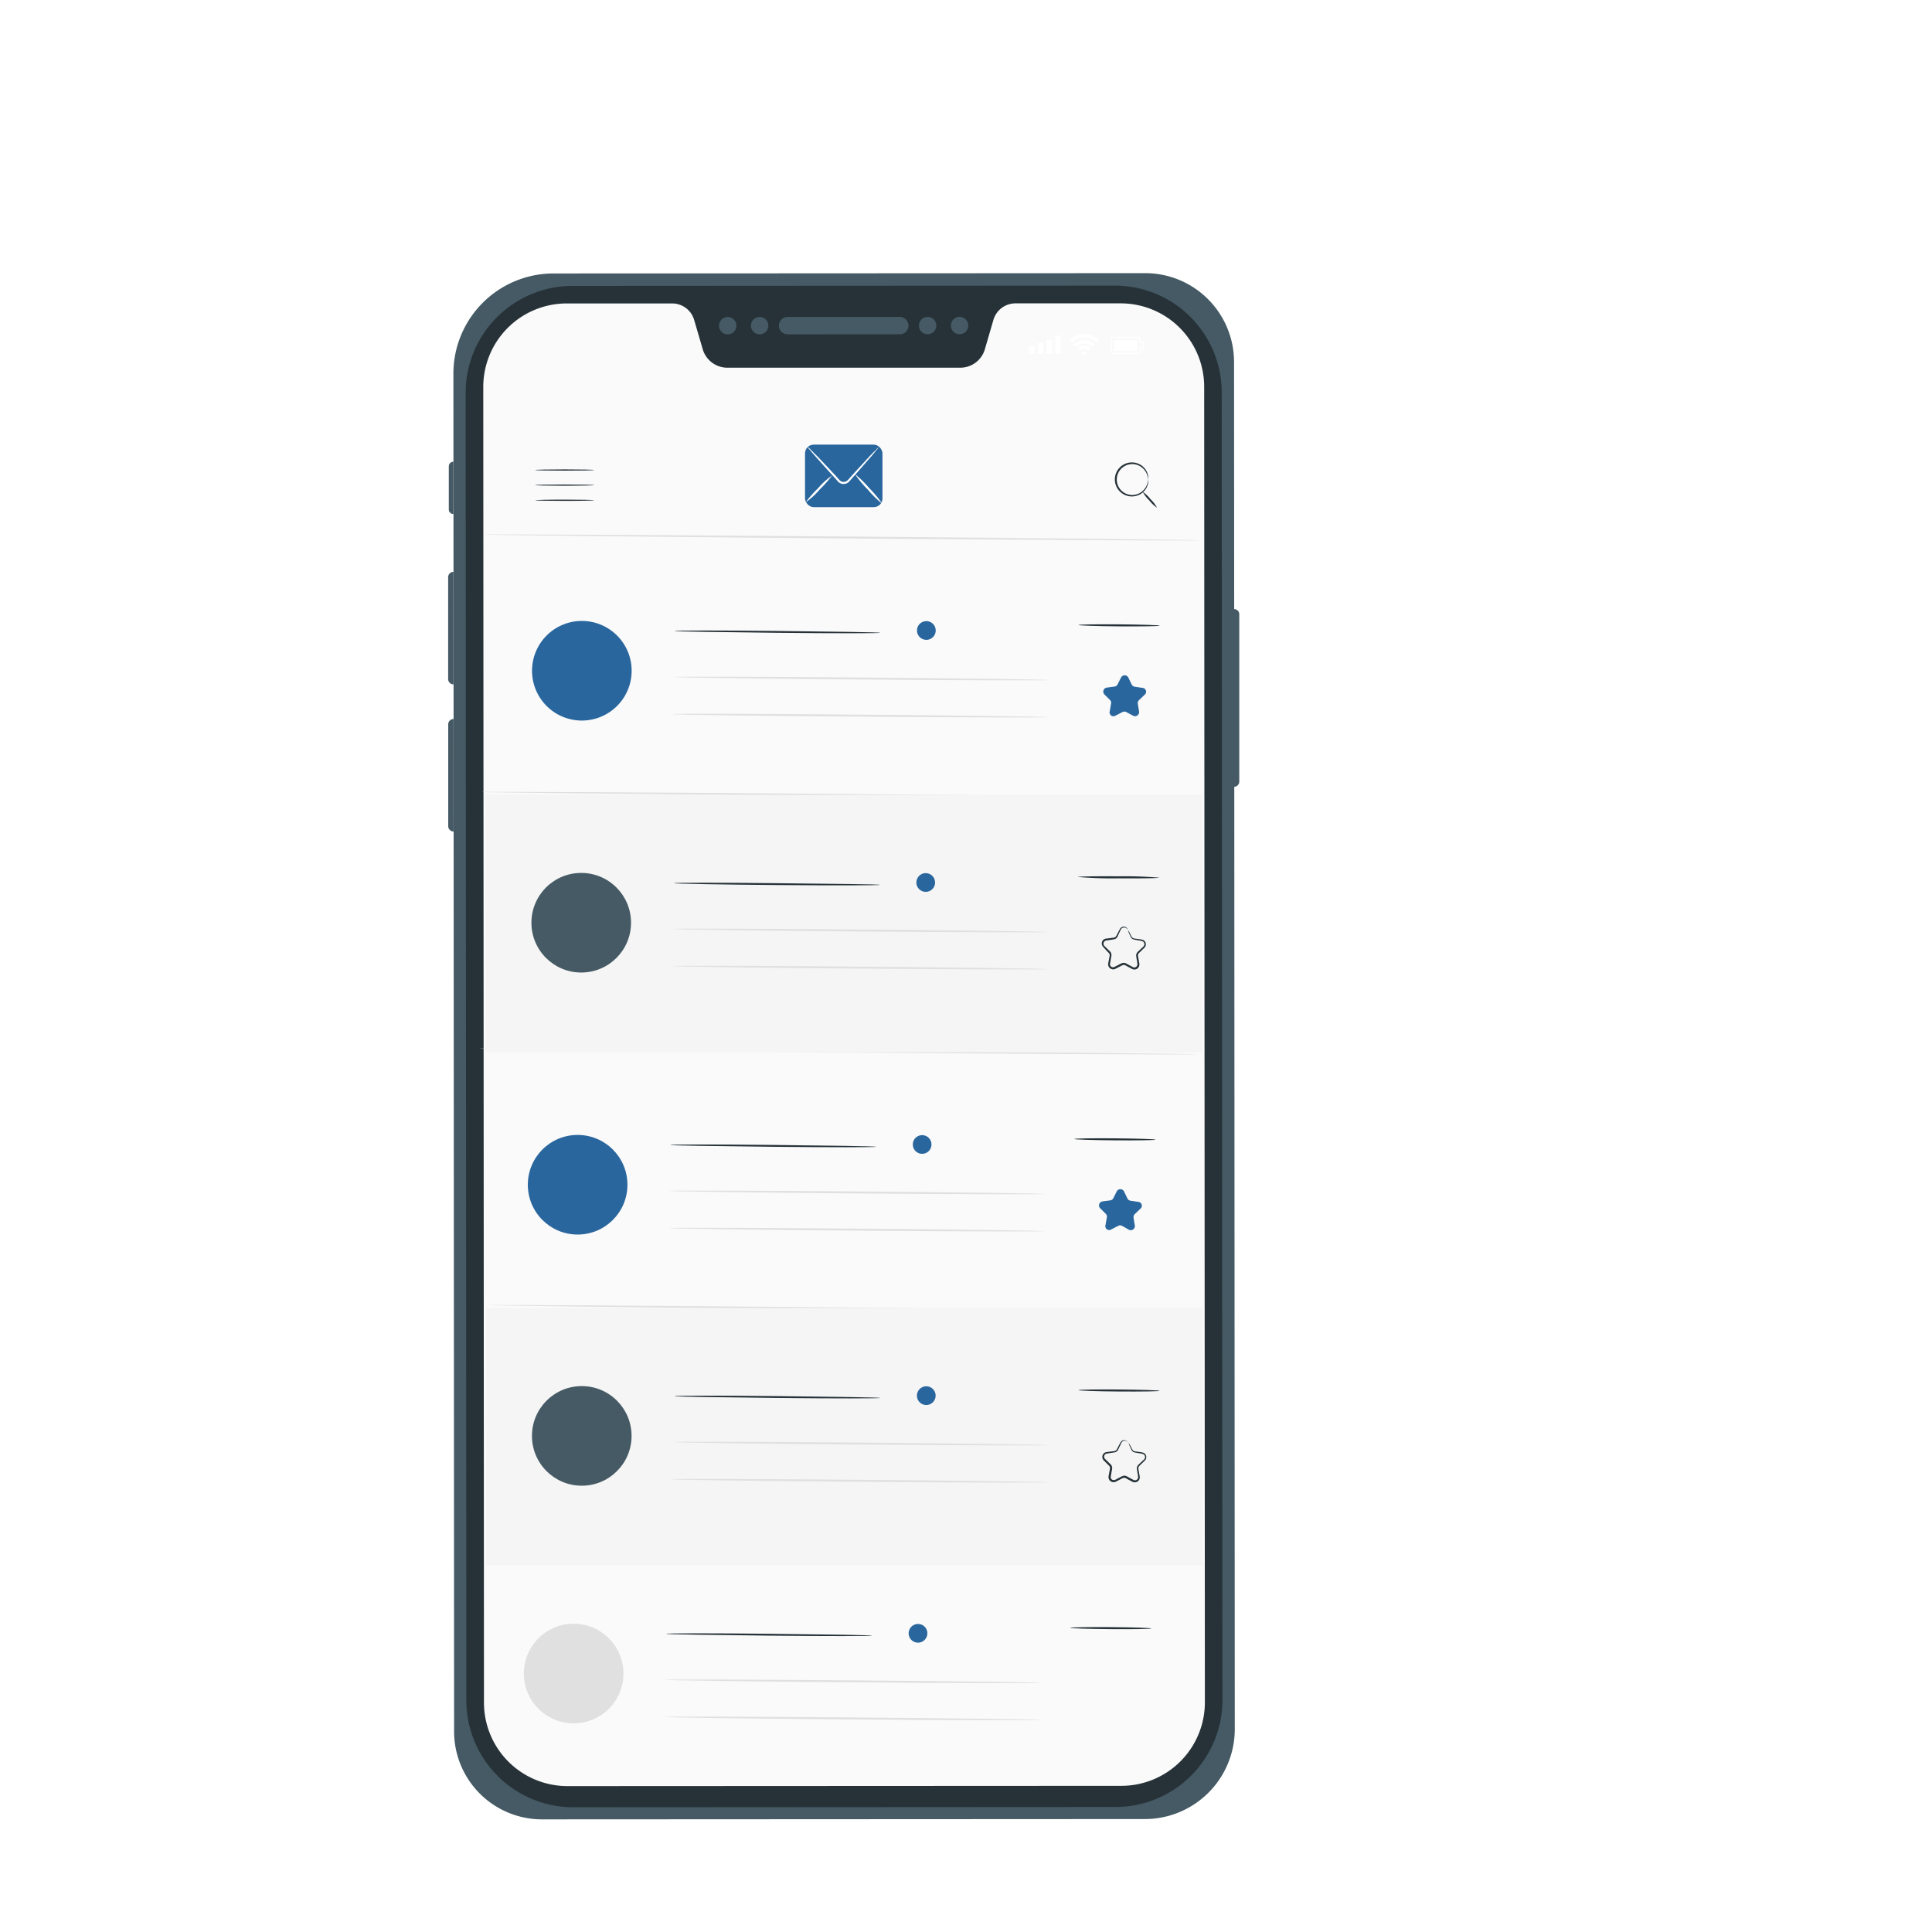 <svg id="freepik_stories-mobile-inbox" xmlns="http://www.w3.org/2000/svg" viewBox="0 0 500 500" version="1.1" xmlns:xlink="http://www.w3.org/1999/xlink" xmlns:svgjs="http://svgjs.com/svgjs" class="animated" data-v-3550869a="">
   <style data-v-3550869a="">svg#freepik_stories-mobile-inbox:not(.animated) .animable {opacity: 0;}svg#freepik_stories-mobile-inbox.animated #freepik--Device--inject-2 {animation: 1.5s Infinite  linear floating;animation-delay: 0s;}            @keyframes floating {                0% {                    opacity: 1;                    transform: translateY(0px);                }                50% {                    transform: translateY(-10px);                }                100% {                    opacity: 1;                    transform: translateY(0px);                }            }        </style>
   <g id="freepik--Device--inject-2" class="animable" style="transform-origin:218.35px 270.77px 0" data-v-3550869a="">
      <path d="M296.28,470.77l-156,.08a22.75,22.75,0,0,1-22.76-22.73l-.18-351.41a25.92,25.92,0,0,1,25.91-25.94l153.12-.08a23,23,0,0,1,23,23l.19,353.82A23.28,23.28,0,0,1,296.28,470.77Z" id="elq7vmpt2eash" class="animable" style="fill:#455a64;transform-origin:218.45px 270.77px 0" data-v-3550869a=""></path>
      <path d="M120.69,440l-.18-338.39A27.66,27.66,0,0,1,148.16,74l140.34-.08a27.66,27.66,0,0,1,27.68,27.65l.18,338.39a27.66,27.66,0,0,1-27.65,27.68l-140.34.08A27.67,27.67,0,0,1,120.69,440Z" id="elr8b5ztxbuh" class="animable" style="fill:#263238;transform-origin:218.435px 270.82px 0" data-v-3550869a=""></path>
      <path d="M203.83,86.53a2.25,2.25,0,0,1,0-4.5h28.89a2.25,2.25,0,1,1,0,4.49Z" id="elfyf84hjcqqi" class="animable" style="fill:#455a64;transform-origin:218.35px 84.278px 0" data-v-3550869a=""></path>
      <path d="M188.34,86.54a2.25,2.25,0,1,1,2.24-2.25A2.25,2.25,0,0,1,188.34,86.54Z" id="elh8r6p859q2f" class="animable" style="fill:#455a64;transform-origin:188.33px 84.29px 0" data-v-3550869a=""></path>
      <path d="M196.61,86.53a2.25,2.25,0,1,1,2.24-2.25A2.25,2.25,0,0,1,196.61,86.53Z" id="elnjvqigpxwe" class="animable" style="fill:#455a64;transform-origin:196.6px 84.28px 0" data-v-3550869a=""></path>
      <path d="M248.34,86.5a2.25,2.25,0,1,1,2.25-2.24A2.24,2.24,0,0,1,248.34,86.5Z" id="elsv7dgrk438c" class="animable" style="fill:#455a64;transform-origin:248.34px 84.25px 0" data-v-3550869a=""></path>
      <path d="M240.07,86.51a2.25,2.25,0,1,1,2.25-2.25A2.24,2.24,0,0,1,240.07,86.51Z" id="eltq03bgetbsp" class="animable" style="fill:#455a64;transform-origin:240.07px 84.26px 0" data-v-3550869a=""></path>
      <path d="M290,78.51h-27.2a5.94,5.94,0,0,0-5.7,4.26l-2.22,7.62a6.62,6.62,0,0,1-6.37,4.77l-60.26,0a6.65,6.65,0,0,1-6.38-4.76l-2.23-7.62a5.92,5.92,0,0,0-5.7-4.25H146.72a21.61,21.61,0,0,0-21.65,21.56l.18,340.62a21.6,21.6,0,0,0,21.67,21.53l143.25-.07a21.61,21.61,0,0,0,21.65-21.56L311.64,100A21.6,21.6,0,0,0,290,78.51Z" id="el653wwjur3gl" class="animable" style="fill:#fafafa;transform-origin:218.445px 270.375px 0" data-v-3550869a=""></path>
      <path d="M319.39,157.63h0a1.34,1.34,0,0,1,1.33,1.33l0,43.33a1.33,1.33,0,0,1-1.32,1.33h0Z" id="elm3yw7nveaco" class="animable" style="fill:#455a64;transform-origin:320.055px 180.625px 0" data-v-3550869a=""></path>
      <path d="M117.37,186.08h0a1.37,1.37,0,0,0-1.37,1.37v26.37a1.38,1.38,0,0,0,1.38,1.37h0Z" id="elwdw196lfw09" class="animable" style="fill:#455a64;transform-origin:116.69px 200.635px 0" data-v-3550869a=""></path>
      <path d="M117.35,148h0a1.37,1.37,0,0,0-1.37,1.38v26.36a1.39,1.39,0,0,0,1.38,1.38h0Z" id="eld5zd7opktca" class="animable" style="fill:#455a64;transform-origin:116.67px 162.56px 0" data-v-3550869a=""></path>
      <path d="M117.34,119.49h0a1.19,1.19,0,0,0-1.19,1.19v11.17a1.18,1.18,0,0,0,1.19,1.18h0Z" id="el9hzxoyt6ftn" class="animable" style="fill:#455a64;transform-origin:116.745px 126.26px 0" data-v-3550869a=""></path>
      <rect x="266.33" y="89.6" width="1.39" height="1.95" id="elxjvsm3i10l" class="animable" style="fill:#fff;transform-origin:267.025px 90.575px 0" data-v-3550869a=""></rect>
      <rect x="268.59" y="88.73" width="1.39" height="2.81" id="elky8img8tep" class="animable" style="fill:#fff;transform-origin:269.285px 90.135px 0" data-v-3550869a=""></rect>
      <rect x="270.85" y="88.08" width="1.39" height="3.46" id="elumjdoedusuq" class="animable" style="fill:#fff;transform-origin:271.545px 89.81px 0" data-v-3550869a=""></rect>
      <rect x="273.11" y="86.82" width="1.39" height="4.72" id="el2r3bqt18vyv" class="animable" style="fill:#fff;transform-origin:273.805px 89.18px 0" data-v-3550869a=""></rect>
      <path d="M295,91.63h-7a.49.49,0,0,1-.5-.49V87.67a.5.5,0,0,1,.49-.5h7a.14.14,0,0,1,.13.13v1.14h.75a.12.12,0,0,1,.12.13v1.66a.13.13,0,0,1-.13.13h-.75V91.5A.12.12,0,0,1,295,91.63Zm-.13-4.21H288a.24.24,0,0,0-.24.24v3.47a.24.24,0,0,0,.24.24h6.84V90.23a.12.12,0,0,1,.12-.12h.75V88.69H295a.12.12,0,0,1-.12-.12Z" id="elswvf4xxywh" class="animable" style="fill:#fff;transform-origin:291.745px 89.4px 0" data-v-3550869a=""></path>
      <polygon points="288.34 90.81 288.34 88 294.29 87.99 294.29 89.26 294.29 89.54 294.29 90.81 288.34 90.81" id="el7bysosur42w" class="animable" style="fill:#fff;transform-origin:291.315px 89.4px 0" data-v-3550869a=""></polygon>
      <path d="M281.14,91.37a.51.51,0,1,0-.51.51A.51.51,0,0,0,281.14,91.37Z" id="ell9ykvbyofsi" class="animable" style="fill:#fff;transform-origin:280.63px 91.37px 0" data-v-3550869a=""></path>
      <path d="M278.89,90.15l.65.64a1.55,1.55,0,0,1,2.18,0l.65-.65a2.48,2.48,0,0,0-1.74-.72A2.45,2.45,0,0,0,278.89,90.15Z" id="elov69wiob1gj" class="animable" style="fill:#fff;transform-origin:280.63px 90.105px 0" data-v-3550869a=""></path>
      <path d="M280.63,88a3.92,3.92,0,0,0-2.76,1.14l.65.65a3,3,0,0,1,4.22,0l.65-.65A3.88,3.88,0,0,0,280.63,88Z" id="el8zo971xr4f" class="animable" style="fill:#fff;transform-origin:280.63px 88.895px 0" data-v-3550869a=""></path>
      <path d="M276.81,88.07l.65.65a4.43,4.43,0,0,1,3.17-1.32,4.5,4.5,0,0,1,3.17,1.31l.65-.65a5.4,5.4,0,0,0-7.64,0Z" id="elk4m6qmlpp0k" class="animable" style="fill:#fff;transform-origin:280.63px 87.598px 0" data-v-3550869a=""></path>
      <path d="M163.47,173.7a12.89,12.89,0,1,1-12.78-13A12.89,12.89,0,0,1,163.47,173.7Z" id="elpifvk2f3ma" class="animable" style="fill:#29669e;transform-origin:150.58px 173.59px 0" data-v-3550869a=""></path>
      <path d="M227.9,163.77c0,.14-12,.16-26.7,0s-26.71-.33-26.71-.48,12-.16,26.71,0S227.91,163.63,227.9,163.77Z" id="elvlglh4s5ck" class="animable" style="fill:#263238;transform-origin:201.195px 163.528px 0" data-v-3550869a=""></path>
      <path d="M271.49,176c0,.14-21.8.08-48.69-.14s-48.69-.52-48.69-.66,21.8-.08,48.7.14S271.49,175.85,271.49,176Z" id="ely3yie4ummg" class="animable" style="fill:#e0e0e0;transform-origin:222.8px 175.6px 0" data-v-3550869a=""></path>
      <path d="M271.41,185.61c0,.14-21.8.08-48.69-.14S174,185,174,184.81s21.79-.08,48.69.14S271.41,185.46,271.41,185.61Z" id="elpjt2l8q02e9" class="animable" style="fill:#e0e0e0;transform-origin:222.705px 185.199px 0" data-v-3550869a=""></path>
      <path d="M300.15,161.92c0,.15-4.72.22-10.53.18s-10.52-.21-10.52-.35,4.71-.22,10.53-.17S300.15,161.78,300.15,161.92Z" id="el06lsmy47qsoh" class="animable" style="fill:#263238;transform-origin:289.625px 161.838px 0" data-v-3550869a=""></path>
      <path d="M292,175.33l.87,1.8a1.05,1.05,0,0,0,.78.59l2,.3a1,1,0,0,1,.57,1.79l-1.45,1.39a1.07,1.07,0,0,0-.31.93l.33,2a1.06,1.06,0,0,1-1.54,1.1l-1.76-.95a1.06,1.06,0,0,0-1,0l-1.78.92a1,1,0,0,1-1.51-1.12l.35-2a1,1,0,0,0-.29-.93l-1.42-1.41a1.05,1.05,0,0,1,.6-1.79l2-.27a1,1,0,0,0,.79-.57l.9-1.78A1.06,1.06,0,0,1,292,175.33Z" id="elxy3nhflq8o" class="animable" style="fill:#29669e;transform-origin:291.067px 180.068px 0" data-v-3550869a=""></path>
      <path d="M242.16,163.19a2.42,2.42,0,1,1-2.4-2.44A2.42,2.42,0,0,1,242.16,163.19Z" id="el39ctrx4paar" class="animable" style="fill:#29669e;transform-origin:239.74px 163.17px 0" data-v-3550869a=""></path>
      <path d="M310.9,139.84c0,.14-41.65-.08-93-.5s-93-.88-93-1,41.64.08,93,.5S310.91,139.7,310.9,139.84Z" id="elmns8hnk0a8" class="animable" style="fill:#e0e0e0;transform-origin:217.9px 139.094px 0" data-v-3550869a=""></path>
      <path d="M310.36,206.46c0,.15-41.66-.08-93-.5s-93-.88-93-1,41.65.08,93,.5S310.36,206.32,310.36,206.46Z" id="elm8xygozg8ol" class="animable" style="fill:#e0e0e0;transform-origin:217.36px 205.716px 0" data-v-3550869a=""></path>
      <g id="el1xh2f4w66ii" data-v-3550869a="">
         <circle cx="149.49" cy="306.61" r="12.89" id="el14uzvci4ykv" class="animable" style="fill:#29669e;transform-origin:149.49px 306.61px 0;transform:rotate(-45deg)" data-v-3550869a=""></circle>
      </g>
      <path d="M226.81,296.79c0,.14-11.95.16-26.7,0s-26.71-.33-26.71-.48,12-.16,26.71,0S226.82,296.65,226.81,296.79Z" id="elw4xcw68ggnb" class="animable" style="fill:#263238;transform-origin:200.105px 296.548px 0" data-v-3550869a=""></path>
      <path d="M270.4,309c0,.14-21.8.08-48.69-.14s-48.69-.52-48.69-.66,21.8-.08,48.7.14S270.4,308.87,270.4,309Z" id="elfwcoyj3cyr" class="animable" style="fill:#e0e0e0;transform-origin:221.71px 308.6px 0" data-v-3550869a=""></path>
      <path d="M270.32,318.63c0,.14-21.8.08-48.69-.14s-48.69-.52-48.68-.66,21.79-.08,48.69.14S270.32,318.48,270.32,318.63Z" id="eln5yx1rbvfbj" class="animable" style="fill:#e0e0e0;transform-origin:221.635px 318.23px 0" data-v-3550869a=""></path>
      <path d="M299.06,294.94c0,.15-4.71.22-10.53.18s-10.52-.21-10.52-.35,4.71-.22,10.53-.17S299.06,294.8,299.06,294.94Z" id="elqwbjm59di2" class="animable" style="fill:#263238;transform-origin:288.535px 294.858px 0" data-v-3550869a=""></path>
      <path d="M290.9,308.35l.87,1.8a1.05,1.05,0,0,0,.78.59l2,.3a1,1,0,0,1,.57,1.79l-1.45,1.39a1.07,1.07,0,0,0-.31.93l.33,2a1.06,1.06,0,0,1-1.54,1.1l-1.76-1a1.06,1.06,0,0,0-1,0l-1.78.92a1,1,0,0,1-1.51-1.12l.36-2a1,1,0,0,0-.3-.93l-1.42-1.41a1.05,1.05,0,0,1,.6-1.79l2-.27a1,1,0,0,0,.79-.57l.9-1.78A1.06,1.06,0,0,1,290.9,308.35Z" id="el1aybpmvdpv2" class="animable" style="fill:#29669e;transform-origin:289.967px 313.067px 0" data-v-3550869a=""></path>
      <g id="el7aj8zac73gl" data-v-3550869a="">
         <circle cx="238.65" cy="296.19" r="2.42" id="el7kuxbfzguy4" class="animable" style="fill:#29669e;transform-origin:238.65px 296.19px 0;transform:rotate(-78.76deg)" data-v-3550869a=""></circle>
      </g>
      <path d="M309.81,272.86c0,.14-41.65-.08-93-.5s-93-.88-93-1,41.64.08,93,.5S309.82,272.72,309.81,272.86Z" id="elswfc0l8cq1" class="animable" style="fill:#e0e0e0;transform-origin:216.81px 272.114px 0" data-v-3550869a=""></path>
      <path d="M309.27,339.48c0,.15-41-.12-91.59-.6s-91.59-1-91.59-1.12,41,.12,91.6.6S309.27,339.34,309.27,339.48Z" id="elz2dwpt48rcq" class="animable" style="fill:#e0e0e0;transform-origin:217.68px 338.625px 0" data-v-3550869a=""></path>
      <path d="M161.35,433.22a12.89,12.89,0,1,1-12.79-13A12.9,12.9,0,0,1,161.35,433.22Z" id="el4kwqo4540l9" class="animable" style="fill:#e0e0e0;transform-origin:148.46px 433.11px 0" data-v-3550869a=""></path>
      <path d="M225.78,423.3c0,.14-12,.16-26.71,0s-26.7-.33-26.7-.48,12-.16,26.71,0S225.78,423.16,225.78,423.3Z" id="elvy5cfu5ow9" class="animable" style="fill:#263238;transform-origin:199.075px 423.058px 0" data-v-3550869a=""></path>
      <path d="M269.36,435.53c0,.14-21.8.08-48.68-.14s-48.69-.52-48.69-.66,21.8-.08,48.69.14S269.36,435.38,269.36,435.53Z" id="elv7lvz927vz" class="animable" style="fill:#e0e0e0;transform-origin:220.675px 435.13px 0" data-v-3550869a=""></path>
      <path d="M269.28,445.13c0,.15-21.8.09-48.68-.13s-48.69-.52-48.69-.66,21.8-.09,48.69.13S269.29,445,269.28,445.13Z" id="el1m4zsvysbu4i" class="animable" style="fill:#e0e0e0;transform-origin:220.595px 444.737px 0" data-v-3550869a=""></path>
      <path d="M298,421.45c0,.14-4.71.22-10.52.17s-10.53-.2-10.53-.34,4.72-.22,10.53-.18S298,421.31,298,421.45Z" id="el97j7iwg4kce" class="animable" style="fill:#263238;transform-origin:287.475px 421.362px 0" data-v-3550869a=""></path>
      <path d="M240,422.72a2.42,2.42,0,1,1-2.4-2.44A2.42,2.42,0,0,1,240,422.72Z" id="el3vjw1hbs4mv" class="animable" style="fill:#29669e;transform-origin:237.58px 422.7px 0" data-v-3550869a=""></path>
      <g id="elb8nxge8uiv" data-v-3550869a="">
         <rect x="125.68" y="205.71" width="185.45" height="66.62" id="elx5knu6medv" class="animable" style="fill:#f5f5f5;transform-origin:218.405px 239.02px 0;transform:rotate(.47deg)" data-v-3550869a=""></rect>
      </g>
      <g id="elxstosmwqvjc" data-v-3550869a="">
         <circle cx="150.42" cy="238.8" r="12.89" id="elb71fgw2nnfw" class="animable" style="fill:#455a64;transform-origin:150.42px 238.8px 0;transform:rotate(-45deg)" data-v-3550869a=""></circle>
      </g>
      <path d="M227.74,229c0,.15-12,.17-26.7.05s-26.71-.34-26.71-.48,12-.17,26.71,0S227.74,228.84,227.74,229Z" id="elwnk4w61rvj" class="animable" style="fill:#263238;transform-origin:201.035px 228.791px 0" data-v-3550869a=""></path>
      <path d="M271.33,241.21c0,.15-21.8.08-48.69-.14s-48.69-.51-48.69-.66,21.8-.08,48.69.14S271.33,241.07,271.33,241.21Z" id="elisl2p4y3i9s" class="animable" style="fill:#e0e0e0;transform-origin:222.64px 240.81px 0" data-v-3550869a=""></path>
      <path d="M271.25,250.82c0,.14-21.8.08-48.69-.14s-48.69-.51-48.69-.66,21.8-.08,48.7.14S271.25,250.68,271.25,250.82Z" id="elw9j6q8t4efl" class="animable" style="fill:#e0e0e0;transform-origin:222.56px 250.418px 0" data-v-3550869a=""></path>
      <path d="M300,227.14c0,.14-4.72.22-10.53.17a104.52,104.52,0,0,1-10.52-.35c0-.14,4.71-.22,10.53-.17A104.52,104.52,0,0,1,300,227.14Z" id="el2h8jlxchdx8" class="animable" style="fill:#263238;transform-origin:289.475px 227.05px 0" data-v-3550869a=""></path>
      <path d="M291.83,240.55s-.08-.11-.26-.27a1,1,0,0,0-.93-.19.88.88,0,0,0-.53.41c-.13.22-.26.52-.4.81l-.46,1a1.27,1.27,0,0,1-1,.8l-1.29.2-.68.1a.82.82,0,0,0-.49.28.83.83,0,0,0,0,1.09l1.14,1.12.3.29a1.33,1.33,0,0,1,.29.4,1.47,1.47,0,0,1,.07,1q-.15.85-.3,1.74a.79.79,0,0,0,.74,1c.23,0,.44-.12.74-.27l.85-.43a4.41,4.41,0,0,1,.92-.42,1.39,1.39,0,0,1,1.06.22l1.6.86a.81.81,0,0,0,1.11-.43,1.23,1.23,0,0,0,0-.71c0-.28-.08-.55-.13-.82l-.12-.81a1.29,1.29,0,0,1,.17-.92,4.18,4.18,0,0,1,.57-.6l.55-.51.52-.49a.91.91,0,0,0,.28-.48.87.87,0,0,0-.42-.91,5.75,5.75,0,0,0-1.1-.24l-1-.18a1.23,1.23,0,0,1-.87-.48,5.79,5.79,0,0,1-.35-.72,7.34,7.34,0,0,1-.53-1.34,8.31,8.31,0,0,1,.72,1.25,6.06,6.06,0,0,0,.36.66,1,1,0,0,0,.72.34l1,.14a4.81,4.81,0,0,1,1.22.25,1.25,1.25,0,0,1,.26,2l-.52.5-.53.53a3.28,3.28,0,0,0-.49.51.88.88,0,0,0-.1.6c.05.27.09.54.14.81s.09.54.14.82a1.69,1.69,0,0,1,0,1,1.3,1.3,0,0,1-1.8.71l-1.61-.86a.91.91,0,0,0-.72-.17,5.8,5.8,0,0,0-.79.37l-.84.43-.43.22a1.24,1.24,0,0,1-.57.11,1.32,1.32,0,0,1-1.23-1.57c.11-.59.22-1.17.32-1.73a1,1,0,0,0,0-.69,2,2,0,0,0-.49-.56L285.45,245a1.29,1.29,0,0,1,0-1.68,1.26,1.26,0,0,1,.75-.4l.69-.09,1.3-.16a.94.94,0,0,0,.77-.59l.49-.94c.16-.29.29-.55.45-.82a1.14,1.14,0,0,1,.69-.47,1.08,1.08,0,0,1,1.05.32C291.81,240.4,291.84,240.54,291.83,240.55Z" id="elmuble9eqoq" class="animable" style="fill:#263238;transform-origin:290.843px 245.363px 0" data-v-3550869a=""></path>
      <path d="M242,228.41a2.42,2.42,0,1,1-2.4-2.44A2.43,2.43,0,0,1,242,228.41Z" id="elh7wbdqc32ih" class="animable" style="fill:#29669e;transform-origin:239.58px 228.39px 0" data-v-3550869a=""></path>
      <g id="elzutedr86e69" data-v-3550869a="">
         <rect x="125.82" y="338.52" width="185.45" height="66.62" id="el7s9reg3w8uc" class="animable" style="fill:#f5f5f5;transform-origin:218.545px 371.83px 0;transform:rotate(.47deg)" data-v-3550869a=""></rect>
      </g>
      <g id="el93hrtcz7r4" data-v-3550869a="">
         <circle cx="150.56" cy="371.61" r="12.89" id="ellwddwlzpgmf" class="animable" style="fill:#455a64;transform-origin:150.56px 371.61px 0;transform:rotate(-45deg)" data-v-3550869a=""></circle>
      </g>
      <path d="M227.88,361.79c0,.14-12,.16-26.7,0s-26.71-.33-26.71-.48,12-.16,26.71,0S227.88,361.65,227.88,361.79Z" id="elz1tstawy1wq" class="animable" style="fill:#263238;transform-origin:201.175px 361.548px 0" data-v-3550869a=""></path>
      <path d="M271.47,374c0,.14-21.8.08-48.69-.14s-48.69-.52-48.69-.66,21.8-.08,48.69.14S271.47,373.87,271.47,374Z" id="el8kkme166luh" class="animable" style="fill:#e0e0e0;transform-origin:222.78px 373.6px 0" data-v-3550869a=""></path>
      <path d="M271.39,383.63c0,.14-21.8.08-48.69-.14S174,383,174,382.83s21.8-.08,48.7.14S271.39,383.48,271.39,383.63Z" id="elyaxliygosy" class="animable" style="fill:#e0e0e0;transform-origin:222.695px 383.223px 0" data-v-3550869a=""></path>
      <path d="M300.13,359.94c0,.15-4.72.22-10.53.18s-10.52-.21-10.52-.35,4.71-.22,10.53-.17S300.13,359.8,300.13,359.94Z" id="el0zfnfql9y8d" class="animable" style="fill:#263238;transform-origin:289.605px 359.858px 0" data-v-3550869a=""></path>
      <path d="M292,373.35s-.08-.11-.26-.26a1,1,0,0,0-.93-.2.92.92,0,0,0-.53.41c-.13.23-.26.53-.4.82s-.3.62-.46.95a1.26,1.26,0,0,1-1,.81l-1.29.19-.68.11a.82.82,0,0,0-.48,1.37l1.14,1.11.3.29a1.26,1.26,0,0,1,.29.41,1.4,1.4,0,0,1,.07,1q-.15.86-.3,1.74a.78.78,0,0,0,.74.95,1.41,1.41,0,0,0,.74-.26l.85-.44a5,5,0,0,1,.92-.42,1.43,1.43,0,0,1,1.06.23l1.6.86a.81.81,0,0,0,1.11-.43,1.23,1.23,0,0,0,0-.71c0-.28-.08-.56-.13-.83l-.12-.8a1.28,1.28,0,0,1,.17-.92,4.18,4.18,0,0,1,.57-.6l.55-.51.52-.5a.85.85,0,0,0,.28-.48.86.86,0,0,0-.42-.9,5.08,5.08,0,0,0-1.1-.24l-1-.18a1.24,1.24,0,0,1-.87-.49,5.73,5.73,0,0,1-.35-.71,6.94,6.94,0,0,1-.53-1.35,8.88,8.88,0,0,1,.72,1.26,5.93,5.93,0,0,0,.36.65,1,1,0,0,0,.72.35l1,.14A5.23,5.23,0,0,1,296,376a1.24,1.24,0,0,1,.64,1.3,1.27,1.27,0,0,1-.38.72l-.52.5-.53.52a3.81,3.81,0,0,0-.49.52.87.87,0,0,0-.1.6c.05.27.09.53.14.8s.09.55.14.83a1.77,1.77,0,0,1,0,1,1.32,1.32,0,0,1-1.81.7c-.53-.28-1.07-.56-1.61-.86a1,1,0,0,0-.72-.17,6,6,0,0,0-.79.38l-.84.43-.43.22a1.37,1.37,0,0,1-.57.1,1.32,1.32,0,0,1-1.23-1.56c.11-.59.22-1.17.32-1.74a1,1,0,0,0,0-.69,2.35,2.35,0,0,0-.49-.56l-1.14-1.15a1.29,1.29,0,0,1,0-1.68,1.33,1.33,0,0,1,.75-.41l.69-.09,1.3-.16a.91.91,0,0,0,.77-.58l.49-.94c.16-.3.29-.56.45-.82a1.12,1.12,0,0,1,.69-.48,1.1,1.1,0,0,1,1,.32C292,373.21,292,373.35,292,373.35Z" id="el089pba908jru" class="animable" style="fill:#263238;transform-origin:290.968px 378.168px 0" data-v-3550869a=""></path>
      <path d="M242.14,361.21a2.42,2.42,0,1,1-2.4-2.44A2.42,2.42,0,0,1,242.14,361.21Z" id="elr2mk3pcwf5" class="animable" style="fill:#29669e;transform-origin:239.72px 361.19px 0" data-v-3550869a=""></path>
      <g id="el3vpy3d6wqqr" data-v-3550869a="">
         <rect x="208.34" y="115.07" width="20.04" height="16.18" rx="2.25" id="elzdo3oz71etg" class="animable" style="fill:#29669e;transform-origin:218.36px 123.16px 0;transform:rotate(.47deg)" data-v-3550869a=""></rect>
      </g>
      <path d="M227.35,115.76a3.82,3.82,0,0,1-.62.84c-.42.52-1,1.26-1.83,2.17l-2.76,3.17-1.65,1.86a13.28,13.28,0,0,1-.91,1,2,2,0,0,1-1.45.45,2,2,0,0,1-1.33-.71l-.89-1-1.67-1.84-2.8-3.13c-.8-.9-1.43-1.63-1.86-2.15a4,4,0,0,1-.63-.83s.3.22.78.7,1.15,1.16,2,2l2.88,3.06,1.7,1.82.89,1a1.46,1.46,0,0,0,2.07.21c.27-.24.58-.63.86-.93l1.67-1.84,2.85-3.1c.81-.87,1.48-1.58,2-2A4.11,4.11,0,0,1,227.35,115.76Z" id="elskxoyu6m0c" class="animable" style="fill:#fff;transform-origin:218.15px 120.424px 0" data-v-3550869a=""></path>
      <path d="M215.31,123.09a29.55,29.55,0,0,1-3.21,3.63,18.53,18.53,0,0,1-3.6,3.27,29.34,29.34,0,0,1,3.22-3.63A18.66,18.66,0,0,1,215.31,123.09Z" id="el8bd31zhk2n3" class="animable" style="fill:#fff;transform-origin:211.905px 126.54px 0" data-v-3550869a=""></path>
      <path d="M228.32,130.37a25.13,25.13,0,0,1-3.71-3.65,27,27,0,0,1-3.34-4,25.46,25.46,0,0,1,3.72,3.65A26.54,26.54,0,0,1,228.32,130.37Z" id="el7iw4d76fh0w" class="animable" style="fill:#fff;transform-origin:224.795px 126.545px 0" data-v-3550869a=""></path>
      <path d="M153.77,121.64c0,.09-3.42.16-7.64.16s-7.64-.07-7.64-.16,3.42-.16,7.64-.16S153.77,121.55,153.77,121.64Z" id="el2lg9ow5yo72" class="animable" style="fill:#263238;transform-origin:146.13px 121.64px 0" data-v-3550869a=""></path>
      <path d="M153.77,125.55c0,.09-3.42.16-7.64.16s-7.64-.07-7.64-.16,3.42-.16,7.64-.16S153.77,125.46,153.77,125.55Z" id="elu88k3ocwdqo" class="animable" style="fill:#263238;transform-origin:146.13px 125.55px 0" data-v-3550869a=""></path>
      <path d="M153.77,129.46c0,.09-3.42.17-7.64.17s-7.64-.08-7.64-.16,3.42-.17,7.64-.17S153.77,129.38,153.77,129.46Z" id="el4hphw9z9m52" class="animable" style="fill:#263238;transform-origin:146.13px 129.465px 0" data-v-3550869a=""></path>
      <path d="M297.18,124.13c-.05,0,0-.38-.22-1a4.13,4.13,0,0,0-1.52-2.21,4,4,0,1,0-.05,6.41,4.26,4.26,0,0,0,1.56-2.19c.18-.63.18-1,.23-1a.94.94,0,0,1,0,.27,3.17,3.17,0,0,1-.08.78,4.22,4.22,0,0,1-1.54,2.41,4.4,4.4,0,1,1,.06-7,4.18,4.18,0,0,1,1.49,2.44,3,3,0,0,1,.07.78A.68.68,0,0,1,297.18,124.13Z" id="el22h4201kv2y" class="animable" style="fill:#263238;transform-origin:292.861px 124.077px 0" data-v-3550869a=""></path>
      <path d="M299.43,131.39a8.25,8.25,0,0,1-2-1.89,8.33,8.33,0,0,1-1.69-2.21,8.25,8.25,0,0,1,2,1.89A8.16,8.16,0,0,1,299.43,131.39Z" id="elgcbvfud0gva" class="animable" style="fill:#263238;transform-origin:297.585px 129.34px 0" data-v-3550869a=""></path>
   </g>
</svg>